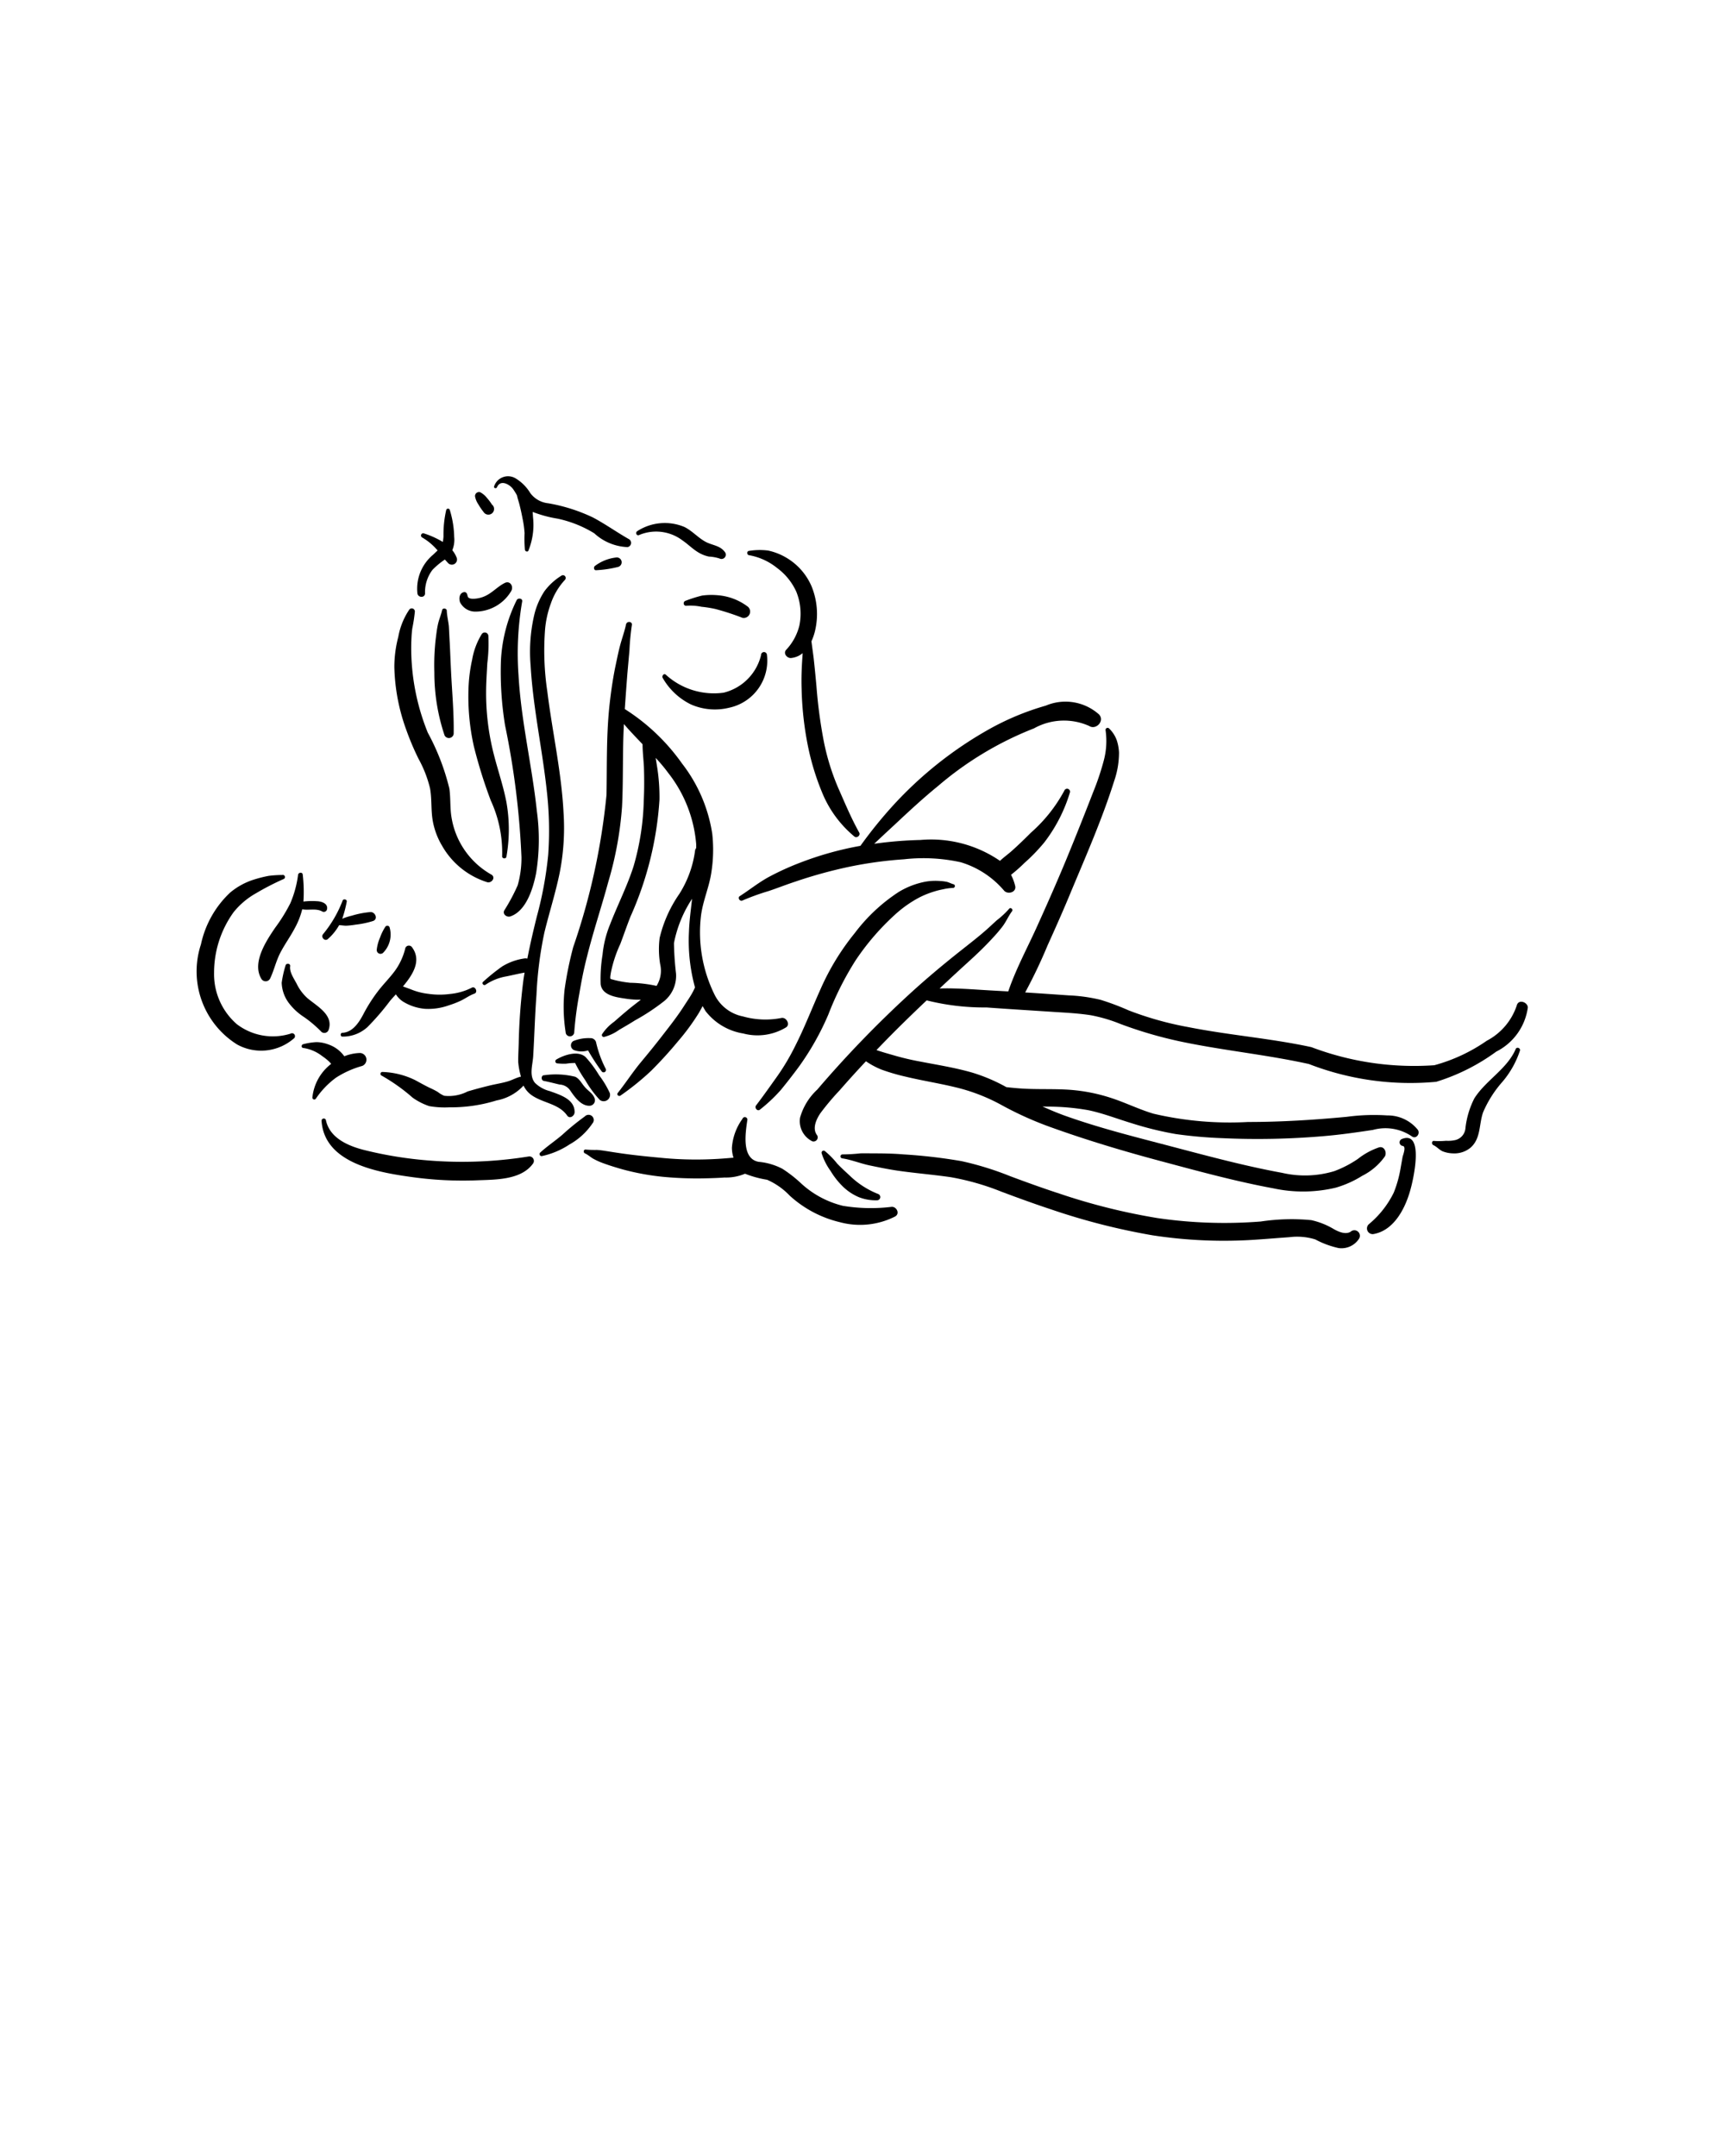 <svg xmlns="http://www.w3.org/2000/svg" data-name="Layer 1" viewBox="0 0 10 12.5" x="0px" y="0px"><title>KAMASUTRA</title><path d="M3.187,6.326a.189.189,0,0,1-.086-.048c-.035-.043-.013-.104-.01-.155.007-.118.01-.237.019-.355a2.209,2.209,0,0,1,.046-.362c.028-.115.064-.227.088-.343a1.346,1.346,0,0,0,.023-.35C3.255,4.476,3.202,4.244,3.173,4.01A1.605,1.605,0,0,1,3.16,3.647a.577.577,0,0,1,.033-.147.385.385,0,0,1,.082-.138.016.016,0,0,0-.021-.024.354.354,0,0,0-.098.09.435.435,0,0,0-.057.129.944.944,0,0,0-.023.301c.014.245.068.486.094.729a2.02,2.02,0,0,1,.008.369,2.171,2.171,0,0,1-.066.358c-.02.08-.039.162-.055.244a.039.039,0,0,0-.018-.001.338.338,0,0,0-.129.047,1.183,1.183,0,0,0-.109.088c-.011.009.003.025.014.017a.307.307,0,0,1,.12-.048c.035-.007.071-.016.106-.022l-.006.037a3.443,3.443,0,0,0-.028.374c-.001.035-.003.07-.003.105a.419.419,0,0,0,.015.083l.001.004c-.028.006-.054.022-.081.029-.035.01-.071.015-.106.024-.041.01-.082.021-.122.033a.239.239,0,0,1-.136.025.15.15,0,0,1-.037-.022.468.468,0,0,0-.047-.024c-.029-.014-.057-.03-.085-.045a.462.462,0,0,0-.189-.047.011.011,0,0,0-.005.021,1.059,1.059,0,0,1,.18.128.369.369,0,0,0,.096.049.521.521,0,0,0,.117.007.89.89,0,0,0,.274-.04.282.282,0,0,0,.156-.086.142.142,0,0,0,.052.059c.065.043.154.047.201.115.016.022.044 0.0.043-.021C3.331,6.373,3.248,6.348,3.187,6.326Z"/><path d="M4.53,5.902A.48.48,0,0,1,4.307,5.893a.234.234,0,0,1-.164-.125.816.816,0,0,1-.079-.461c.011-.084.046-.161.059-.244A.847.847,0,0,0,4.129,4.834a.881.881,0,0,0-.175-.407,1.177,1.177,0,0,0-.332-.316q.007-.103.015-.206c.004-.045.008-.089.012-.134a1.453,1.453,0,0,1,.014-.147c.004-.022-.03-.025-.034-.003-.009.042-.024.082-.035.124s-.019.084-.028.126c-.016.08-.027.16-.035.24-.016.166-.012.331-.015.497a3.834,3.834,0,0,1-.193.883,2.071,2.071,0,0,0-.05.246.941.941,0,0,0,.006.247.025.025,0,0,0,.05-.001,2.051,2.051,0,0,1,.029-.219c.012-.073.026-.145.045-.218.036-.145.084-.288.123-.432a2.043,2.043,0,0,0,.08-.437c.008-.16.002-.32.011-.479.034.04.071.078.108.117-0.0.045.006.091.008.135.002.063.002.128-.001.191a1.484,1.484,0,0,1-.059.381c-.037.116-.093.225-.137.339a.62.62,0,0,0-.043.174.867.867,0,0,0-.011.171c.008.066.092.076.145.084a.489.489,0,0,0,.088.006c-.028.022-.056.043-.083.066-.024.02-.048.041-.072.062a.273.273,0,0,0-.069.071.011.011,0,0,0,.011.017.26.26,0,0,0,.087-.041c.031-.018.062-.036.092-.055a1.238,1.238,0,0,0,.172-.114.19.19,0,0,0,.066-.158,1.724,1.724,0,0,1-.012-.176.714.714,0,0,1,.105-.257c-.007.064-.016.127-.018.191a1.022,1.022,0,0,0,.035.323l-.01.021c-.015.029-.034.056-.052.084-.037.058-.079.112-.121.166-.043.056-.087.11-.132.164-.047.057-.087.119-.133.177-.008.01.006.022.016.015a1.534,1.534,0,0,0,.178-.144c.054-.054.106-.111.154-.169a1.298,1.298,0,0,0,.124-.169c.006-.011.013-.023.02-.037l.017.029a.346.346,0,0,0,.219.13.32.32,0,0,0,.247-.035C4.583,5.941,4.559,5.896,4.53,5.902Zm-.5-.975a.621.621,0,0,1-.092.256.752.752,0,0,0-.114.255.527.527,0,0,0,.003.152.165.165,0,0,1-.021.126.772.772,0,0,0-.153-.018A.66.66,0,0,1,3.566,5.683l-.026-.007c-.005-.005,0-.026.001-.035a.734.734,0,0,1,.055-.168c.02-.053.038-.106.059-.159a1.959,1.959,0,0,0,.168-.677,1.114,1.114,0,0,0-.014-.193L3.801,4.394c.025.027.049.055.071.085a.769.769,0,0,1,.164.417l0.0.02Z"/><path d="M3.447,6.368c-.01-.029-.038-.043-.057-.066-.018-.02-.03-.047-.055-.059a.467.467,0,0,0-.18-.009c-.019-.001-.02.03-.002.033.031.006.061.014.091.021a.078.078,0,0,1,.062.035c.026.038.063.09.113.088A.032.032,0,0,0,3.447,6.368Z"/><path d="M3.535,6.337A.55.55,0,0,0,3.473,6.234a.66.66,0,0,0-.077-.104c-.043-.042-.126-.014-.171.013a.012.012,0,0,0,.004.022.339.339,0,0,0,.053.002.324.324,0,0,1,.052-.004.786.786,0,0,0,.059.1.621.621,0,0,0,.084.114A.037.037,0,0,0,3.535,6.337Z"/><path d="M3.512,6.198a.645.645,0,0,1-.057-.157.033.033,0,0,0-.033-.022.234.234,0,0,0-.099.017.03.03,0,0,0,.004.052.124.124,0,0,0,.082.002,1.237,1.237,0,0,0,.08.123A.014.014,0,0,0,3.512,6.198Z"/><path d="M6.372,4.143a.292.292,0,0,0-.309-.052,1.537,1.537,0,0,0-.324.134,2.241,2.241,0,0,0-.56.443,2.602,2.602,0,0,0-.191.236,1.89,1.89,0,0,0-.353.099,1.583,1.583,0,0,0-.181.083c-.058.032-.11.074-.166.11-.014.009.001.032.016.025a1.406,1.406,0,0,1,.152-.055c.051-.017.101-.037.153-.054a2.709,2.709,0,0,1,.311-.086,2.331,2.331,0,0,1,.32-.044,1.007,1.007,0,0,1,.329.017.529.529,0,0,1,.252.165c.022.024.073.009.064-.028a.28.28,0,0,0-.024-.064.907.907,0,0,0,.078-.069,1.042,1.042,0,0,0,.115-.119.9.9,0,0,0,.148-.288.017.017,0,0,0-.032-.012.873.873,0,0,1-.193.243c-.036.036-.072.071-.11.105-.021.019-.048.038-.07.059a.705.705,0,0,0-.461-.121,2.296,2.296,0,0,0-.268.022c.04-.038.081-.076.121-.113.081-.076.163-.152.249-.222a1.941,1.941,0,0,1,.556-.334.357.357,0,0,1,.32-.014C6.353,4.234,6.405,4.181,6.372,4.143Z"/><path d="M8.793,5.829a.358.358,0,0,1-.174.205.985.985,0,0,1-.304.142,1.681,1.681,0,0,1-.713-.105c-.235-.051-.476-.069-.713-.116a1.907,1.907,0,0,1-.346-.097,1.47,1.47,0,0,0-.162-.061.947.947,0,0,0-.186-.026q-.126-.009-.252-.017a2.977,2.977,0,0,0,.13-.273c.048-.106.095-.212.139-.319.087-.208.179-.418.247-.634a.503.503,0,0,0,.028-.164.266.266,0,0,0-.013-.072A.177.177,0,0,0,6.43,4.224a.012.012,0,0,0-.021.009.439.439,0,0,1-.011.179,1.499,1.499,0,0,1-.061.181q-.075.194-.154.386c-.053.128-.109.255-.166.381-.057.128-.127.255-.172.388l-.09-.005c-.074-.004-.147-.01-.221-.012-.029-.001-.058-.001-.087-0q.086-.081.173-.16c.046-.042.091-.085.133-.131a.852.852,0,0,0,.059-.069c.021-.028.034-.06.055-.088.008-.011-.009-.025-.017-.014a.504.504,0,0,1-.072.067c-.022.02-.044.041-.067.061-.046.04-.094.077-.142.115-.101.08-.199.162-.294.249a6.344,6.344,0,0,0-.537.556.352.352,0,0,0-.1.163.13.13,0,0,0,.071.137.024.024,0,0,0,.028-.035c-.03-.038-.005-.093.019-.128a1.484,1.484,0,0,1,.111-.132q.075-.086.153-.169a.455.455,0,0,0,.092.049,1.15,1.15,0,0,0,.137.04c.095.023.192.038.287.061a1.069,1.069,0,0,1,.274.106,1.98,1.98,0,0,0,.289.129c.209.075.424.139.638.196.213.057.429.116.646.156A.817.817,0,0,0,7.743,6.886a.604.604,0,0,0,.154-.069.356.356,0,0,0,.131-.112c.013-.022-.002-.061-.033-.053a.409.409,0,0,0-.123.067.633.633,0,0,1-.137.071.587.587,0,0,1-.302.01c-.213-.039-.425-.096-.634-.151-.205-.054-.412-.105-.613-.176-.049-.017-.096-.037-.143-.058l.027.001a1.341,1.341,0,0,1,.241.021c.085.018.166.05.249.075a1.927,1.927,0,0,0,.256.063,2.625,2.625,0,0,0,.274.024A4.463,4.463,0,0,0,7.662,6.588c.1-.008.198-.022.297-.037a.272.272,0,0,1,.225.037c.025.019.051-.015.035-.038a.224.224,0,0,0-.177-.083,1.172,1.172,0,0,0-.234.008c-.191.018-.381.03-.573.03a1.938,1.938,0,0,1-.548-.048c-.084-.025-.162-.064-.245-.091a1.004,1.004,0,0,0-.246-.048c-.092-.006-.184-.001-.275-.007q-.044-.003-.087-.008a1,1,0,0,0-.197-.084c-.1-.029-.203-.045-.306-.065a1.527,1.527,0,0,1-.155-.037c-.031-.009-.064-.018-.095-.029l.027-.028c.086-.089.174-.175.264-.26a1.376,1.376,0,0,0,.347.041c.135.01.271.018.407.027.066.004.132.008.197.018a.9.9,0,0,1,.173.051,2.431,2.431,0,0,0,.355.103c.244.051.493.075.737.129a1.625,1.625,0,0,0,.738.103,1.173,1.173,0,0,0,.348-.175.338.338,0,0,0,.183-.256C8.856,5.81,8.803,5.791,8.793,5.829Z"/><path d="M5.529,5.127c-.013-.003-.025-.01-.039-.014a.256.256,0,0,0-.039-.005.336.336,0,0,0-.087.004.466.466,0,0,0-.155.06,1.008,1.008,0,0,0-.254.238,1.417,1.417,0,0,0-.197.322c-.05.111-.094.226-.149.334a1.317,1.317,0,0,1-.104.175c-.04.056-.08.113-.122.168-.011.014.008.037.023.024a.931.931,0,0,0,.12-.113c.036-.044.071-.089.105-.135A1.574,1.574,0,0,0,4.802,5.882,1.771,1.771,0,0,1,4.96,5.568a1.437,1.437,0,0,1,.225-.262.681.681,0,0,1,.147-.104.535.535,0,0,1,.086-.034.418.418,0,0,1,.049-.012.304.304,0,0,1,.059-.008A.011.011,0,0,0,5.529,5.127Z"/><path d="M5.169,6.997a.991.991,0,0,1-.283-.006.55.55,0,0,1-.242-.13.749.749,0,0,0-.109-.085.371.371,0,0,0-.137-.04c-.101-.018-.076-.17-.066-.24A.014.014,0,0,0,4.304,6.487a.323.323,0,0,0-.061.167.195.195,0,0,0,.009.058l-.048.004c-.038.003-.077.005-.115.006A2.061,2.061,0,0,1,3.856,6.715c-.075-.007-.15-.014-.225-.024-.038-.005-.076-.011-.114-.017-.019-.003-.038-.006-.057-.007a.625.625,0,0,1-.064-.002c-.014-.002-.016.017-.005.022.018.008.033.023.05.032a.407.407,0,0,0,.053.024c.038.014.077.026.116.037a1.441,1.441,0,0,0,.234.043,2.102,2.102,0,0,0,.232.009c.041-.001.083-.002.124-.005a.284.284,0,0,0,.119-.022.61.61,0,0,0,.128.035.406.406,0,0,1,.131.092.655.655,0,0,0,.291.154.449.449,0,0,0,.32-.033C5.219,7.036,5.197,6.995,5.169,6.997Z"/><path d="M5.092,6.923a.497.497,0,0,1-.166-.107c-.025-.023-.05-.046-.073-.07a.465.465,0,0,0-.072-.073.012.012,0,0,0-.018.013.361.361,0,0,0,.052.103.45.45,0,0,0,.074.093.303.303,0,0,0,.09.059.267.267,0,0,0,.108.018A.019.019,0,0,0,5.092,6.923Z"/><path d="M7.83,7.141c-.03.019-.071-0-.098-.015a.434.434,0,0,0-.131-.052,1.201,1.201,0,0,0-.292.008,2.678,2.678,0,0,1-.6-.02,3.588,3.588,0,0,1-.568-.142c-.095-.031-.189-.065-.283-.1A1.776,1.776,0,0,0,5.574,6.732,3.056,3.056,0,0,0,5.239,6.693c-.059-.005-.117-.006-.176-.006-.025-0-.05-.001-.076 0a.991.991,0,0,1-.102.006.011.011,0,0,0-.002.023c.053.008.106.03.159.041s.106.022.16.03c.103.015.206.023.309.038a1.463,1.463,0,0,1,.294.084c.096.036.192.071.289.103a3.824,3.824,0,0,0,.587.15,2.725,2.725,0,0,0,.618.024c.058-.004.117-.009.175-.013a.354.354,0,0,1,.151.013.524.524,0,0,0,.135.05.121.121,0,0,0,.117-.052A.032.032,0,0,0,7.83,7.141Z"/><path d="M8.126,6.604a.021.021,0,0,0,.006.04c.021.003.002.051-.001.063-.004.023-.008.045-.012.068a.683.683,0,0,1-.039.139.554.554,0,0,1-.145.184.033.033,0,0,0,.026.057c.125-.021.191-.16.219-.271C8.193,6.835,8.258,6.551,8.126,6.604Z"/><path d="M8.788,6.079c-.049.118-.174.183-.241.289a.501.501,0,0,0-.052.176.077.077,0,0,1-.059.066.189.189,0,0,1-.053.004.437.437,0,0,1-.069.001c-.014-.003-.017.018-.005.024.02.009.034.027.054.036a.174.174,0,0,0,.06.012.147.147,0,0,0,.103-.034c.06-.054.047-.136.072-.205a.654.654,0,0,1,.11-.174.537.537,0,0,0,.104-.185A.014.014,0,0,0,8.788,6.079Z"/><path d="M2.088,6.105a.263.263,0,0,0-.092.019.189.189,0,0,0-.091-.068.204.204,0,0,0-.07-.014.376.376,0,0,0-.077.012c-.012.002-.013.022.001.022a.233.233,0,0,1,.11.048.285.285,0,0,1,.04.032l.011.012a.281.281,0,0,0-.109.195.011.011,0,0,0,.02.007.49.49,0,0,1,.117-.122A.554.554,0,0,1,2.1,6.18.039.039,0,0,0,2.088,6.105Z"/><path d="M3.065,6.705a2.43,2.43,0,0,1-.637.018,2.269,2.269,0,0,1-.319-.056c-.093-.024-.199-.07-.22-.174a.013.013,0,0,0-.025.004c.015.248.328.3.521.327a2.136,2.136,0,0,0,.385.019c.105-.004.252-.002.32-.097A.026.026,0,0,0,3.065,6.705Z"/><path d="M3.39,6.473a1.451,1.451,0,0,0-.13.106c-.042.036-.089.067-.129.104a.012.012,0,0,0,.009.02.466.466,0,0,0,.162-.068.388.388,0,0,0,.132-.121A.03.03,0,0,0,3.39,6.473Z"/><path d="M2.734,5.727a.352.352,0,0,1-.127.036.454.454,0,0,1-.124-.001.371.371,0,0,1-.096-.024c-.015-.006-.033-.012-.051-.019.059-.07.11-.152.051-.229a.022.022,0,0,0-.037.006.373.373,0,0,1-.058.129c-.031.043-.069.08-.101.122a.915.915,0,0,0-.084.132c-.025.048-.063.107-.123.109-.012.001-.012.022.001.022a.211.211,0,0,0,.146-.056,1.454,1.454,0,0,0,.13-.151c.01-.012.022-.025.034-.038a.137.137,0,0,0,.043.043.289.289,0,0,0,.126.041.35.35,0,0,0,.137-.02.545.545,0,0,0,.07-.027c.027-.013.051-.031.079-.041C2.773,5.753,2.755,5.714,2.734,5.727Z"/><path d="M1.684,5.993A.344.344,0,0,1,1.373,5.938a.384.384,0,0,1-.132-.298.6.6,0,0,1,.113-.351.445.445,0,0,1,.13-.11,1.513,1.513,0,0,1,.159-.082.012.012,0,0,0-.007-.024.638.638,0,0,0-.078.005.718.718,0,0,0-.084.021.402.402,0,0,0-.141.077.578.578,0,0,0-.168.299.5.5,0,0,0,.21.581A.289.289,0,0,0,1.702,6.022.017.017,0,0,0,1.684,5.993Z"/><path d="M3.648,3.127c-.071-.04-.139-.089-.211-.127A.991.991,0,0,0,3.179,2.918a.149.149,0,0,1-.104-.058.255.255,0,0,0-.085-.086.085.085,0,0,0-.126.047c-.002.01.013.013.017.004.02-.047.073-.017.093.01a.421.421,0,0,1,.023.037c.003.016.009.033.013.048q.011.042.019.085a.612.612,0,0,1,.012.086.737.737,0,0,0,.002.097c.002.009.015.014.02.005a.398.398,0,0,0,.027-.194l-.002-.031a.708.708,0,0,0,.144.039.67.67,0,0,1,.213.085.302.302,0,0,0,.193.08A.025.025,0,0,0,3.648,3.127Z"/><path d="M4.204,3.203c-.029-.042-.075-.04-.116-.063-.043-.024-.076-.063-.121-.085a.294.294,0,0,0-.272.024c-.014.008-.005.03.01.023a.253.253,0,0,1,.251.031c.034.023.062.053.098.073a.192.192,0,0,0,.056.021.241.241,0,0,1,.061.011A.025.025,0,0,0,4.204,3.203Z"/><path d="M4.981,4.827c-.046-.082-.083-.171-.121-.257a1.353,1.353,0,0,1-.085-.275,2.842,2.842,0,0,1-.042-.317c-.005-.054-.01-.107-.016-.161-.004-.033-.009-.066-.013-.099a.317.317,0,0,0,.02-.057.424.424,0,0,0-.019-.261A.355.355,0,0,0,4.556,3.232a.35.35,0,0,0-.103-.04.385.385,0,0,0-.111.002c-.014.001-.013.024.001.025a.358.358,0,0,1,.163.075.35.35,0,0,1,.11.136.34.34,0,0,1,.018.197.315.315,0,0,1-.077.141c-.018.021.006.049.029.047a.124.124,0,0,0,.067-.028L4.651,3.819c-.004.058-.006.117-.004.175a1.892,1.892,0,0,0,.037.333,1.458,1.458,0,0,0,.09.287.65.65,0,0,0,.179.236C4.967,4.862,4.99,4.843,4.981,4.827Z"/><path d="M4.446,3.797a.017.017,0,0,0-.034.001.296.296,0,0,1-.217.218A.414.414,0,0,1,3.86,3.912c-.012-.011-.025.008-.018.019a.382.382,0,0,0,.163.153.345.345,0,0,0,.223.019A.279.279,0,0,0,4.446,3.797Z"/><path d="M4.336,3.518A.331.331,0,0,0,4.16,3.451a.401.401,0,0,0-.09.002.77.77,0,0,0-.095.03c-.018.005-.014.032.005.029a.32.32,0,0,1,.087.006.668.668,0,0,1,.081.013,1.466,1.466,0,0,1,.156.051A.037.037,0,0,0,4.336,3.518Z"/><path d="M2.648,3.235a.157.157,0,0,0-.026-.045.157.157,0,0,0,.011-.077.571.571,0,0,0-.026-.158.011.011,0,0,0-.02.001.63.63,0,0,0-.016.153.219.219,0,0,1-.004.033.516.516,0,0,0-.111-.05.013.013,0,0,0-.009.024.341.341,0,0,1,.086.071l.004.004-.026.025A.256.256,0,0,0,2.42,3.442c.005.024.043.025.044-.001A.214.214,0,0,1,2.507,3.304a.456.456,0,0,1,.072-.06l.019.021A.03.03,0,0,0,2.648,3.235Z"/><path d="M2.849,5.071a.466.466,0,0,1-.231-.329c-.01-.056-.005-.114-.013-.17a1.339,1.339,0,0,0-.125-.324,1.309,1.309,0,0,1-.096-.515c.001-.03.002-.059.006-.089a.967.967,0,0,0,.015-.098.018.018,0,0,0-.032-.012.41.41,0,0,0-.064.158.695.695,0,0,0-.023.175,1.136,1.136,0,0,0,.069.364,1.567,1.567,0,0,0,.071.168.683.683,0,0,1,.067.172c.011.061.005.123.015.184a.43.43,0,0,0,.055.149.459.459,0,0,0,.262.211C2.851,5.121,2.875,5.087,2.849,5.071Z"/><path d="M2.928,3.379c-.04.019-.07.054-.11.074a.171.171,0,0,1-.063.018c-.012.001-.032.002-.041-.008-.004-.005-.004-.016-.008-.022a.015.015,0,0,0-.016-.008c-.027.005-.031.036-.023.059a.099.099,0,0,0,.089.054.242.242,0,0,0,.208-.12C2.978,3.4,2.958,3.366,2.928,3.379Z"/><path d="M3.112,4.701c-.028-.263-.091-.52-.106-.785A1.764,1.764,0,0,1,3.027,3.488c.004-.02-.025-.023-.032-.008A.887.887,0,0,0,2.904,3.83a1.917,1.917,0,0,0,.024.376A4.723,4.723,0,0,1,3.023,4.97a.579.579,0,0,1-.022.163,1.112,1.112,0,0,1-.078.146c-.011.023.017.041.036.034.093-.032.132-.165.149-.251A1.219,1.219,0,0,0,3.112,4.701Z"/><path d="M2.936,4.652c-.02-.105-.057-.206-.081-.31a1.427,1.427,0,0,1-.037-.328c-0-.056.004-.112.007-.169a.908.908,0,0,0,.006-.16.021.021,0,0,0-.038-.009.415.415,0,0,0-.056.149.9.9,0,0,0-.021.166A1.32,1.32,0,0,0,2.747,4.327a2.818,2.818,0,0,0,.098.314.721.721,0,0,1,.066.322c-.002.016.023.019.025.003A.908.908,0,0,0,2.936,4.652Z"/><path d="M2.615,3.898c-.003-.058-.005-.116-.008-.174-.002-.031-.003-.062-.005-.093-.003-.03-.011-.061-.012-.091-.001-.014-.024-.016-.027-.003-.006.028-.018.054-.024.082-.007.031-.01.062-.014.093a1.348,1.348,0,0,0-.007.187,1.141,1.141,0,0,0,.059.364.028.028,0,0,0,.053-.008C2.632,4.136,2.621,4.017,2.615,3.898Z"/><path d="M2.853,2.927a.296.296,0,0,0-.03-.04A.124.124,0,0,0,2.784,2.854a.023.023,0,0,0-.03.025.12.12,0,0,0,.019.045.335.335,0,0,0,.03.044.033.033,0,1,0,.051-.041Z"/><path d="M3.574,3.232a.251.251,0,0,0-.126.05c-.008.007-.005.025.007.024a.653.653,0,0,0,.128-.019A.028.028,0,0,0,3.574,3.232Z"/><path d="M1.838,5.225a.414.414,0,0,0-.079.002.863.863,0,0,0-.004-.156c-.001-.016-.025-.014-.027.001a.622.622,0,0,1-.045.165.969.969,0,0,1-.088.142c-.051.075-.135.201-.081.294a.029.029,0,0,0,.053-.002c.022-.047.033-.098.057-.145.025-.049.058-.094.084-.143a.458.458,0,0,0,.044-.111c.038.007.08-.007.115.012a.019.019,0,0,0,.029-.013C1.902,5.238,1.864,5.226,1.838,5.225Z"/><path d="M1.781,5.786a.27.27,0,0,1-.061-.082c-.015-.029-.043-.068-.038-.102.003-.017-.024-.02-.027-.003a.613.613,0,0,0-.022.099.207.207,0,0,0,.039.114.343.343,0,0,0,.091.085.685.685,0,0,1,.097.082A.026.026,0,0,0,1.905,5.971C1.936,5.883,1.834,5.832,1.781,5.786Z"/><path d="M2.147,5.288a.527.527,0,0,0-.108.021.397.397,0,0,0-.046.014l-.009.004A.705.705,0,0,0,2.01,5.228c.003-.014-.02-.019-.024-.006a.694.694,0,0,1-.114.195c-.013.018.012.043.029.027a.308.308,0,0,0,.065-.08c.013 0.0.027.003.041.003a.489.489,0,0,0,.054-.006A.541.541,0,0,0,2.162,5.34C2.194,5.329,2.175,5.286,2.147,5.288Z"/><path d="M2.258,5.375a.014.014,0,0,0-.024-.002.302.302,0,0,0-.031.063A.249.249,0,0,0,2.184,5.506a.022.022,0,0,0,.036.019A.15.15,0,0,0,2.258,5.375Z"/></svg>
